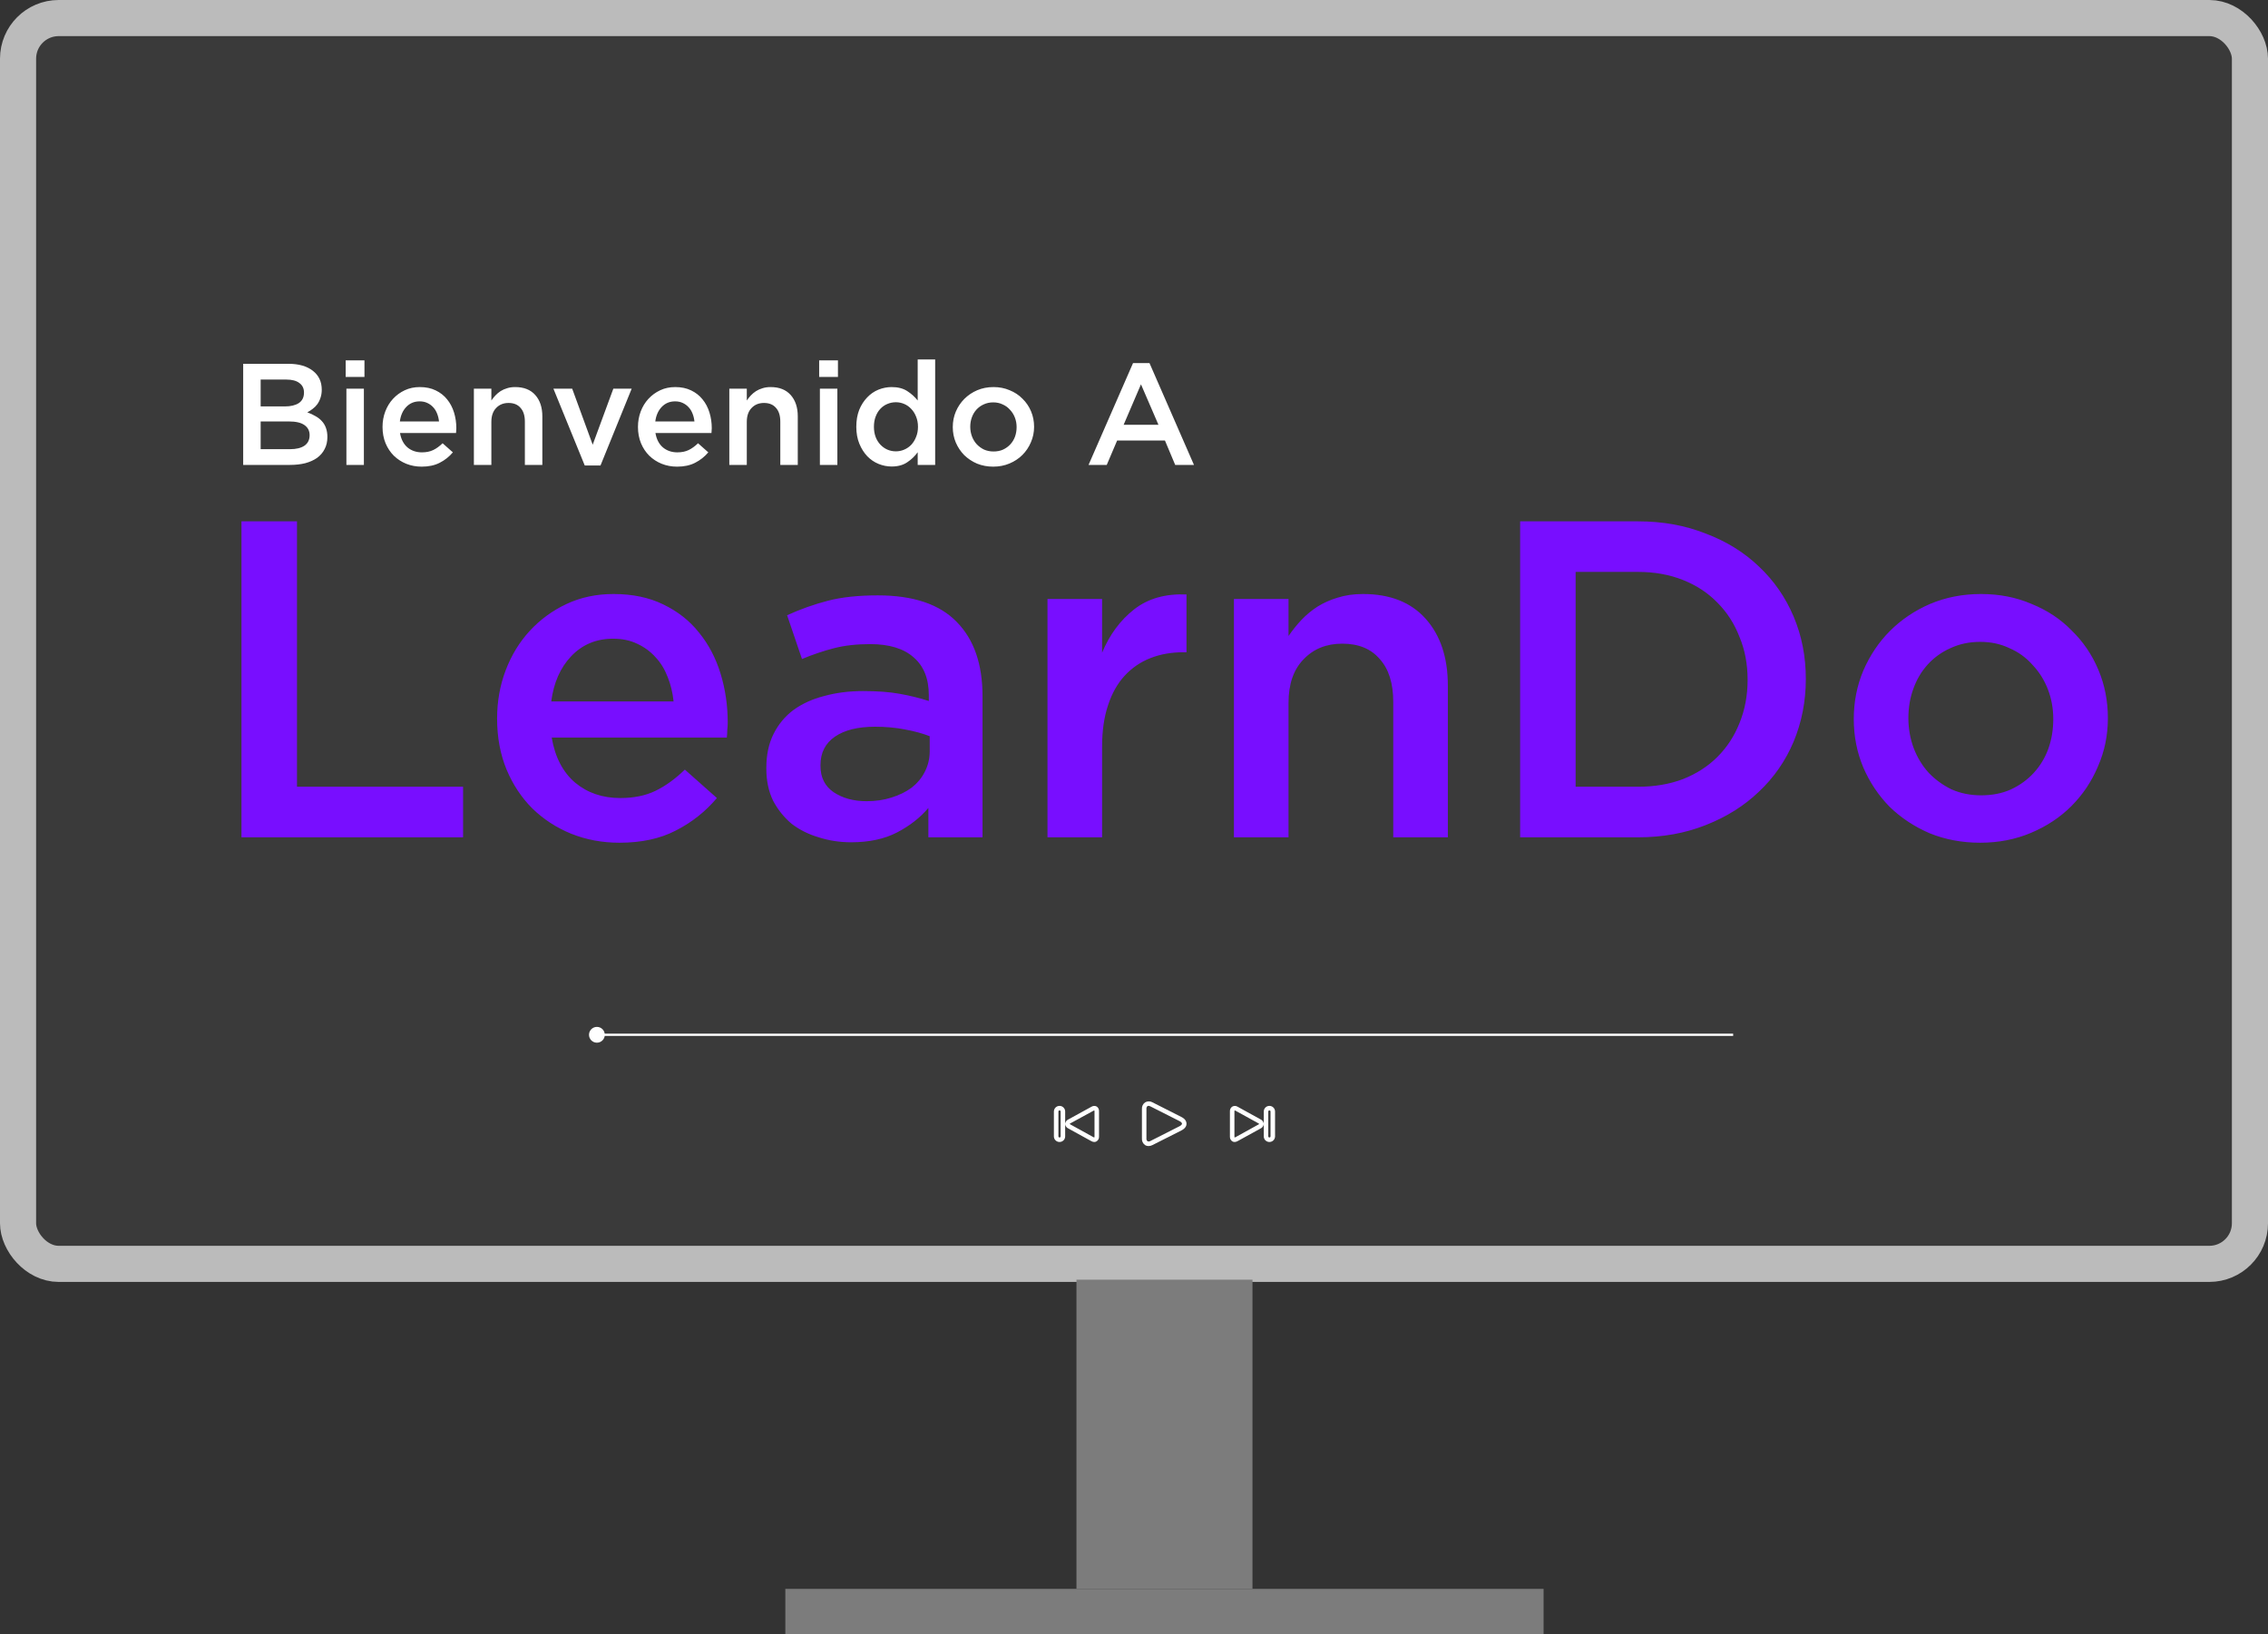 <?xml version="1.0" encoding="UTF-8"?>
<svg width="1005" height="724" viewBox="0 0 1005 724" fill="none" xmlns="http://www.w3.org/2000/svg">
<rect x="0" y="0" width="1005" height="724" fill="#333333" stroke="none"/>
<rect x="8" y="8" width="989" height="552" rx="18" fill="#3A3A3A" stroke="#BBBBBB" stroke-width="16"/>
<path fill-rule="evenodd" clip-rule="evenodd" d="M562.503 490C561.122 490 560.003 491.119 560.003 492.5V498C559.95 497.129 559.419 496.359 558.623 496L548.423 490.38C547.715 489.933 546.82 489.902 546.083 490.3C545.372 490.751 544.959 491.549 545.003 492.39V503.62C544.96 504.458 545.363 505.257 546.063 505.72C546.366 505.9 546.711 505.996 547.063 506C547.527 505.989 547.981 505.862 548.383 505.63L558.623 500C559.419 499.641 559.95 498.871 560.003 498V503.5C560.003 504.881 561.122 506 562.503 506C563.884 506 565.003 504.881 565.003 503.5V492.5C565.003 491.119 563.884 490 562.503 490ZM547.463 503.88L557.623 498.26H557.653C557.784 498.194 557.892 498.089 557.963 497.96C557.955 497.968 557.935 497.952 557.899 497.92C557.848 497.877 557.766 497.805 557.633 497.73L547.443 492.12C547.338 492.052 547.218 492.011 547.093 492C547.027 492.119 546.996 492.254 547.003 492.39V503.62C546.995 503.754 547.03 503.887 547.103 504C547.232 503.992 547.356 503.951 547.463 503.88ZM562.503 504C562.779 504 563.003 503.776 563.003 503.5V492.5C563.003 492.224 562.779 492 562.503 492C562.227 492 562.003 492.224 562.003 492.5V503.5C562.003 503.776 562.227 504 562.503 504Z" fill="white"/>
<path fill-rule="evenodd" clip-rule="evenodd" d="M469.52 490C468.854 489.995 468.212 490.256 467.739 490.725C467.266 491.195 467 491.834 467 492.5V503.5C467 504.881 468.119 506 469.5 506C470.881 506 472 504.881 472 503.5V498C472.049 498.87 472.577 499.641 473.37 500L483.6 505.63C483.999 505.862 484.449 505.989 484.91 506C485.262 505.997 485.607 505.9 485.91 505.72C486.627 505.269 487.043 504.466 487 503.62V492.39C487.063 491.565 486.682 490.769 486 490.3C485.26 489.901 484.361 489.931 483.65 490.38L473.41 496C472.601 496.348 472.056 497.121 472 498V492.5C472 491.127 470.893 490.011 469.52 490ZM484.93 503.99C484.987 503.876 485.011 503.748 485 503.62V492.38C485.012 492.248 484.984 492.116 484.92 492C484.792 492.021 484.669 492.069 484.56 492.14L474.33 497.72C474.194 497.778 474.079 497.876 474 498C474.116 498.097 474.24 498.184 474.37 498.26L484.56 503.88C484.668 503.956 484.798 503.995 484.93 503.99ZM469.5 504C469.776 504 470 503.776 470 503.5V492.5C470 492.224 469.776 492 469.5 492C469.224 492 469 492.224 469 492.5V503.5C469 503.776 469.224 504 469.5 504Z" fill="white"/>
<path fill-rule="evenodd" clip-rule="evenodd" d="M510.69 488.428L523.58 494.958C525.49 495.928 525.77 497.248 525.77 497.928C525.77 498.608 525.49 499.848 523.58 500.848L510.69 507.358C510.147 507.643 509.544 507.797 508.93 507.808C508.409 507.815 507.896 507.677 507.45 507.408C506.471 506.735 505.922 505.593 506.01 504.408V491.428C505.918 490.242 506.467 489.098 507.45 488.428C508.455 487.857 509.685 487.857 510.69 488.428ZM509.79 505.548L522.67 499.018C523.35 498.668 523.77 498.228 523.77 497.878C523.77 497.528 523.35 497.088 522.67 496.748L509.75 490.218C509.486 490.072 509.191 489.99 508.89 489.978C508.75 489.982 508.612 490.02 508.49 490.088C508.13 490.401 507.949 490.874 508.01 491.348V504.408C507.949 504.882 508.13 505.355 508.49 505.668C508.916 505.848 509.404 505.803 509.79 505.548Z" fill="white"/>
<path d="M127.856 161.2H107.76V206H128.496C130.971 206 133.232 205.744 135.28 205.232C137.328 204.677 139.077 203.888 140.528 202.864C141.979 201.797 143.088 200.496 143.856 198.96C144.667 197.424 145.072 195.653 145.072 193.648C145.072 192.112 144.859 190.768 144.432 189.616C144.005 188.421 143.387 187.397 142.576 186.544C141.808 185.691 140.869 184.965 139.76 184.368C138.693 183.728 137.499 183.173 136.176 182.704C136.987 182.277 137.776 181.765 138.544 181.168C139.355 180.571 140.037 179.888 140.592 179.12C141.189 178.309 141.659 177.371 142 176.304C142.384 175.237 142.576 174.021 142.576 172.656C142.576 169.115 141.253 166.32 138.608 164.272C135.963 162.224 132.379 161.2 127.856 161.2ZM126.256 180.08H115.504V168.176H126.832C129.392 168.176 131.333 168.688 132.656 169.712C134.021 170.693 134.704 172.101 134.704 173.936C134.704 176.027 133.936 177.584 132.4 178.608C130.864 179.589 128.816 180.08 126.256 180.08ZM128.56 199.024H115.504V186.736H127.984C131.099 186.736 133.403 187.269 134.896 188.336C136.432 189.403 137.2 190.896 137.2 192.816C137.2 194.864 136.432 196.421 134.896 197.488C133.36 198.512 131.248 199.024 128.56 199.024ZM161.5 167.024V159.664H153.18V167.024H161.5ZM161.244 206V172.208H153.5V206H161.244ZM177.252 191.856H202.084C202.127 191.472 202.148 191.109 202.148 190.768C202.191 190.427 202.212 190.085 202.212 189.744C202.212 187.312 201.871 184.987 201.188 182.768C200.505 180.549 199.481 178.608 198.116 176.944C196.793 175.28 195.108 173.957 193.06 172.976C191.055 171.995 188.708 171.504 186.02 171.504C183.588 171.504 181.369 171.973 179.364 172.912C177.359 173.851 175.609 175.131 174.116 176.752C172.665 178.331 171.535 180.187 170.724 182.32C169.913 184.453 169.508 186.736 169.508 189.168C169.508 191.813 169.956 194.224 170.852 196.4C171.748 198.533 172.964 200.368 174.5 201.904C176.079 203.44 177.913 204.635 180.004 205.488C182.137 206.341 184.42 206.768 186.852 206.768C189.967 206.768 192.633 206.192 194.852 205.04C197.113 203.888 199.055 202.352 200.676 200.432L196.132 196.4C194.767 197.723 193.38 198.725 191.972 199.408C190.564 200.091 188.9 200.432 186.98 200.432C184.463 200.432 182.329 199.707 180.58 198.256C178.831 196.763 177.721 194.629 177.252 191.856ZM177.188 186.736C177.529 184.091 178.468 181.957 180.004 180.336C181.583 178.672 183.567 177.84 185.956 177.84C187.236 177.84 188.367 178.075 189.348 178.544C190.372 179.013 191.247 179.653 191.972 180.464C192.697 181.232 193.273 182.171 193.7 183.28C194.127 184.347 194.404 185.499 194.532 186.736H177.188ZM217.733 186.928C217.733 184.283 218.437 182.235 219.845 180.784C221.253 179.291 223.088 178.544 225.349 178.544C227.653 178.544 229.424 179.269 230.661 180.72C231.941 182.128 232.581 184.155 232.581 186.8V206H240.325V184.496C240.325 180.528 239.28 177.371 237.189 175.024C235.098 172.677 232.133 171.504 228.293 171.504C226.97 171.504 225.776 171.675 224.709 172.016C223.685 172.315 222.725 172.741 221.829 173.296C220.976 173.851 220.208 174.491 219.525 175.216C218.885 175.899 218.288 176.645 217.733 177.456V172.208H209.989V206H217.733V186.928ZM262.635 197.04L253.547 172.208H245.227L259.115 206.256H266.091L279.915 172.208H271.787L262.635 197.04ZM290.44 191.856H315.272C315.314 191.472 315.336 191.109 315.336 190.768C315.378 190.427 315.4 190.085 315.4 189.744C315.4 187.312 315.058 184.987 314.376 182.768C313.693 180.549 312.669 178.608 311.304 176.944C309.981 175.28 308.296 173.957 306.248 172.976C304.242 171.995 301.896 171.504 299.208 171.504C296.776 171.504 294.557 171.973 292.552 172.912C290.546 173.851 288.797 175.131 287.304 176.752C285.853 178.331 284.722 180.187 283.911 182.32C283.101 184.453 282.696 186.736 282.696 189.168C282.696 191.813 283.144 194.224 284.04 196.4C284.936 198.533 286.152 200.368 287.688 201.904C289.266 203.44 291.101 204.635 293.192 205.488C295.325 206.341 297.608 206.768 300.04 206.768C303.154 206.768 305.821 206.192 308.04 205.04C310.301 203.888 312.242 202.352 313.864 200.432L309.32 196.4C307.954 197.723 306.568 198.725 305.16 199.408C303.752 200.091 302.088 200.432 300.168 200.432C297.65 200.432 295.517 199.707 293.768 198.256C292.018 196.763 290.909 194.629 290.44 191.856ZM290.376 186.736C290.717 184.091 291.656 181.957 293.192 180.336C294.77 178.672 296.754 177.84 299.144 177.84C300.424 177.84 301.554 178.075 302.536 178.544C303.56 179.013 304.434 179.653 305.16 180.464C305.885 181.232 306.461 182.171 306.888 183.28C307.314 184.347 307.592 185.499 307.72 186.736H290.376ZM330.921 186.928C330.921 184.283 331.625 182.235 333.033 180.784C334.441 179.291 336.275 178.544 338.537 178.544C340.841 178.544 342.611 179.269 343.849 180.72C345.129 182.128 345.769 184.155 345.769 186.8V206H353.513V184.496C353.513 180.528 352.467 177.371 350.377 175.024C348.286 172.677 345.321 171.504 341.481 171.504C340.158 171.504 338.963 171.675 337.897 172.016C336.873 172.315 335.913 172.741 335.017 173.296C334.163 173.851 333.395 174.491 332.713 175.216C332.073 175.899 331.475 176.645 330.921 177.456V172.208H323.177V206H330.921V186.928ZM371.312 167.024V159.664H362.992V167.024H371.312ZM371.056 206V172.208H363.312V206H371.056ZM414.393 206V159.28H406.649V177.456C405.411 175.877 403.875 174.491 402.041 173.296C400.206 172.101 397.902 171.504 395.128 171.504C393.123 171.504 391.161 171.888 389.241 172.656C387.363 173.424 385.699 174.576 384.249 176.112C382.798 177.605 381.625 179.44 380.729 181.616C379.875 183.792 379.449 186.288 379.449 189.104C379.449 191.92 379.897 194.416 380.793 196.592C381.689 198.768 382.862 200.624 384.312 202.16C385.763 203.653 387.427 204.784 389.305 205.552C391.182 206.32 393.123 206.704 395.128 206.704C397.859 206.704 400.142 206.085 401.977 204.848C403.854 203.611 405.411 202.117 406.649 200.368V206H414.393ZM406.777 189.104C406.777 190.768 406.499 192.261 405.945 193.584C405.433 194.907 404.729 196.059 403.833 197.04C402.937 197.979 401.891 198.704 400.697 199.216C399.502 199.728 398.265 199.984 396.985 199.984C395.662 199.984 394.403 199.728 393.208 199.216C392.057 198.704 391.033 197.979 390.137 197.04C389.241 196.101 388.537 194.971 388.025 193.648C387.513 192.283 387.257 190.768 387.257 189.104C387.257 187.397 387.513 185.883 388.025 184.56C388.537 183.195 389.241 182.043 390.137 181.104C391.033 180.165 392.057 179.461 393.208 178.992C394.403 178.48 395.662 178.224 396.985 178.224C398.265 178.224 399.502 178.48 400.697 178.992C401.891 179.504 402.937 180.251 403.833 181.232C404.729 182.171 405.433 183.301 405.945 184.624C406.499 185.947 406.777 187.44 406.777 189.104ZM458.228 189.104C458.228 186.672 457.78 184.389 456.884 182.256C455.988 180.123 454.729 178.267 453.108 176.688C451.529 175.067 449.63 173.808 447.412 172.912C445.236 171.973 442.846 171.504 440.244 171.504C437.641 171.504 435.23 171.973 433.012 172.912C430.836 173.851 428.937 175.131 427.316 176.752C425.737 178.331 424.478 180.208 423.54 182.384C422.644 184.517 422.196 186.8 422.196 189.232C422.196 191.664 422.644 193.947 423.54 196.08C424.436 198.171 425.673 200.027 427.252 201.648C428.873 203.227 430.772 204.485 432.948 205.424C435.166 206.32 437.556 206.768 440.116 206.768C442.718 206.768 445.129 206.299 447.348 205.36C449.566 204.421 451.465 203.163 453.044 201.584C454.665 199.963 455.924 198.085 456.819 195.952C457.758 193.819 458.228 191.536 458.228 189.104ZM450.484 189.232C450.484 190.725 450.249 192.133 449.78 193.456C449.31 194.736 448.628 195.867 447.732 196.848C446.836 197.829 445.748 198.619 444.468 199.216C443.23 199.771 441.822 200.048 440.244 200.048C438.75 200.048 437.363 199.771 436.083 199.216C434.846 198.619 433.758 197.829 432.82 196.848C431.924 195.867 431.22 194.715 430.708 193.392C430.196 192.027 429.94 190.597 429.94 189.104C429.94 187.611 430.174 186.224 430.644 184.944C431.113 183.621 431.796 182.469 432.692 181.488C433.588 180.507 434.654 179.739 435.892 179.184C437.172 178.587 438.58 178.288 440.116 178.288C441.652 178.288 443.038 178.587 444.276 179.184C445.556 179.739 446.644 180.528 447.54 181.552C448.478 182.533 449.204 183.685 449.716 185.008C450.228 186.331 450.484 187.739 450.484 189.232ZM509.366 160.88H502.07L482.358 206H490.422L495.03 195.184H516.214L520.758 206H529.078L509.366 160.88ZM513.333 188.208H497.91L505.59 170.288L513.333 188.208Z" fill="white"/>
<path d="M107 371H205.2V348.6H131.6V231H107V371ZM244.475 326.8H322.075C322.208 325.6 322.275 324.467 322.275 323.4C322.408 322.333 322.475 321.267 322.475 320.2C322.475 312.6 321.408 305.333 319.275 298.4C317.142 291.467 313.942 285.4 309.675 280.2C305.542 275 300.275 270.867 293.875 267.8C287.608 264.733 280.275 263.2 271.875 263.2C264.275 263.2 257.342 264.667 251.075 267.6C244.808 270.533 239.342 274.533 234.675 279.6C230.142 284.533 226.608 290.333 224.075 297C221.542 303.667 220.275 310.8 220.275 318.4C220.275 326.667 221.675 334.2 224.475 341C227.275 347.667 231.075 353.4 235.875 358.2C240.808 363 246.542 366.733 253.075 369.4C259.742 372.067 266.875 373.4 274.475 373.4C284.208 373.4 292.542 371.6 299.475 368C306.542 364.4 312.608 359.6 317.675 353.6L303.475 341C299.208 345.133 294.875 348.267 290.475 350.4C286.075 352.533 280.875 353.6 274.875 353.6C267.008 353.6 260.342 351.333 254.875 346.8C249.408 342.133 245.942 335.467 244.475 326.8ZM244.275 310.8C245.342 302.533 248.275 295.867 253.075 290.8C258.008 285.6 264.208 283 271.675 283C275.675 283 279.208 283.733 282.275 285.2C285.475 286.667 288.208 288.667 290.475 291.2C292.742 293.6 294.542 296.533 295.875 300C297.208 303.333 298.075 306.933 298.475 310.8H244.275ZM435.378 371V308.4C435.378 294.267 431.578 283.333 423.978 275.6C416.378 267.733 404.711 263.8 388.978 263.8C380.311 263.8 372.911 264.6 366.778 266.2C360.645 267.8 354.645 269.933 348.778 272.6L355.378 292C360.178 290 364.911 288.4 369.578 287.2C374.245 286 379.578 285.4 385.578 285.4C393.978 285.4 400.378 287.333 404.778 291.2C409.311 295.067 411.578 300.667 411.578 308V310.6C407.445 309.267 403.111 308.2 398.578 307.4C394.178 306.6 388.778 306.2 382.378 306.2C376.245 306.2 370.511 306.933 365.178 308.4C359.978 309.733 355.445 311.8 351.578 314.6C347.845 317.4 344.911 320.933 342.778 325.2C340.645 329.467 339.578 334.467 339.578 340.2V340.6C339.578 345.933 340.578 350.667 342.578 354.8C344.711 358.8 347.445 362.2 350.778 365C354.245 367.667 358.245 369.667 362.778 371C367.311 372.467 372.111 373.2 377.178 373.2C385.178 373.2 391.978 371.733 397.578 368.8C403.178 365.867 407.778 362.267 411.378 358V371H435.378ZM411.978 332.8C411.978 336.133 411.245 339.2 409.778 342C408.445 344.667 406.511 347 403.978 349C401.445 350.867 398.445 352.333 394.978 353.4C391.645 354.467 387.978 355 383.978 355C378.245 355 373.378 353.667 369.378 351C365.511 348.333 363.578 344.467 363.578 339.4V339C363.578 333.533 365.711 329.333 369.978 326.4C374.245 323.467 380.178 322 387.778 322C392.445 322 396.845 322.4 400.978 323.2C405.245 324 408.911 325 411.978 326.2V332.8ZM488.361 330.8C488.361 323.867 489.228 317.8 490.961 312.6C492.694 307.267 495.161 302.867 498.361 299.4C501.561 295.933 505.361 293.333 509.761 291.6C514.161 289.867 519.028 289 524.361 289H525.761V263.4C516.428 263 508.694 265.2 502.561 270C496.428 274.8 491.694 281.2 488.361 289.2V265.4H464.161V371H488.361V330.8ZM570.978 311.4C570.978 303.133 573.178 296.733 577.578 292.2C581.978 287.533 587.711 285.2 594.778 285.2C601.978 285.2 607.511 287.467 611.378 292C615.378 296.4 617.378 302.733 617.378 311V371H641.578V303.8C641.578 291.4 638.311 281.533 631.778 274.2C625.245 266.867 615.978 263.2 603.978 263.2C599.845 263.2 596.111 263.733 592.778 264.8C589.578 265.733 586.578 267.067 583.778 268.8C581.111 270.533 578.711 272.533 576.578 274.8C574.578 276.933 572.711 279.267 570.978 281.8V265.4H546.778V371H570.978V311.4ZM800.202 300.8C800.202 290.933 798.402 281.733 794.802 273.2C791.202 264.667 786.068 257.267 779.402 251C772.868 244.733 765.002 239.867 755.802 236.4C746.735 232.8 736.735 231 725.802 231H673.602V371H725.802C736.735 371 746.735 369.2 755.802 365.6C765.002 362 772.868 357.067 779.402 350.8C786.068 344.533 791.202 337.133 794.802 328.6C798.402 319.933 800.202 310.667 800.202 300.8ZM774.402 301.2C774.402 308.133 773.202 314.533 770.802 320.4C768.535 326.133 765.268 331.133 761.002 335.4C756.868 339.533 751.802 342.8 745.802 345.2C739.802 347.467 733.135 348.6 725.802 348.6H698.202V253.4H725.802C733.135 253.4 739.802 254.6 745.802 257C751.802 259.4 756.868 262.733 761.002 267C765.268 271.267 768.535 276.333 770.802 282.2C773.202 287.933 774.402 294.267 774.402 301.2ZM934.047 318.2C934.047 310.6 932.647 303.467 929.847 296.8C927.047 290.133 923.114 284.333 918.047 279.4C913.114 274.333 907.18 270.4 900.247 267.6C893.447 264.667 885.98 263.2 877.847 263.2C869.714 263.2 862.18 264.667 855.247 267.6C848.447 270.533 842.514 274.533 837.447 279.6C832.514 284.533 828.58 290.4 825.647 297.2C822.847 303.867 821.447 311 821.447 318.6C821.447 326.2 822.847 333.333 825.647 340C828.447 346.533 832.314 352.333 837.247 357.4C842.314 362.333 848.247 366.267 855.047 369.2C861.98 372 869.447 373.4 877.447 373.4C885.58 373.4 893.114 371.933 900.047 369C906.98 366.067 912.914 362.133 917.847 357.2C922.914 352.133 926.847 346.267 929.647 339.6C932.58 332.933 934.047 325.8 934.047 318.2ZM909.847 318.6C909.847 323.267 909.114 327.667 907.647 331.8C906.18 335.8 904.047 339.333 901.247 342.4C898.447 345.467 895.047 347.933 891.047 349.8C887.18 351.533 882.78 352.4 877.847 352.4C873.18 352.4 868.847 351.533 864.847 349.8C860.98 347.933 857.58 345.467 854.647 342.4C851.847 339.333 849.647 335.733 848.047 331.6C846.447 327.333 845.647 322.867 845.647 318.2C845.647 313.533 846.38 309.2 847.847 305.2C849.314 301.067 851.447 297.467 854.247 294.4C857.047 291.333 860.38 288.933 864.247 287.2C868.247 285.333 872.647 284.4 877.447 284.4C882.247 284.4 886.58 285.333 890.447 287.2C894.447 288.933 897.847 291.4 900.647 294.6C903.58 297.667 905.847 301.267 907.447 305.4C909.047 309.533 909.847 313.933 909.847 318.6Z" fill="#780EFF"/>
<rect x="477" y="567" width="78" height="137" fill="#7C7C7C"/>
<rect x="348" y="704" width="336" height="20" fill="#7C7C7C"/>
<line x1="265" y1="458.5" x2="768" y2="458.5" stroke="white"/>
<circle cx="264.5" cy="458.5" r="3.5" fill="white"/>
</svg>

